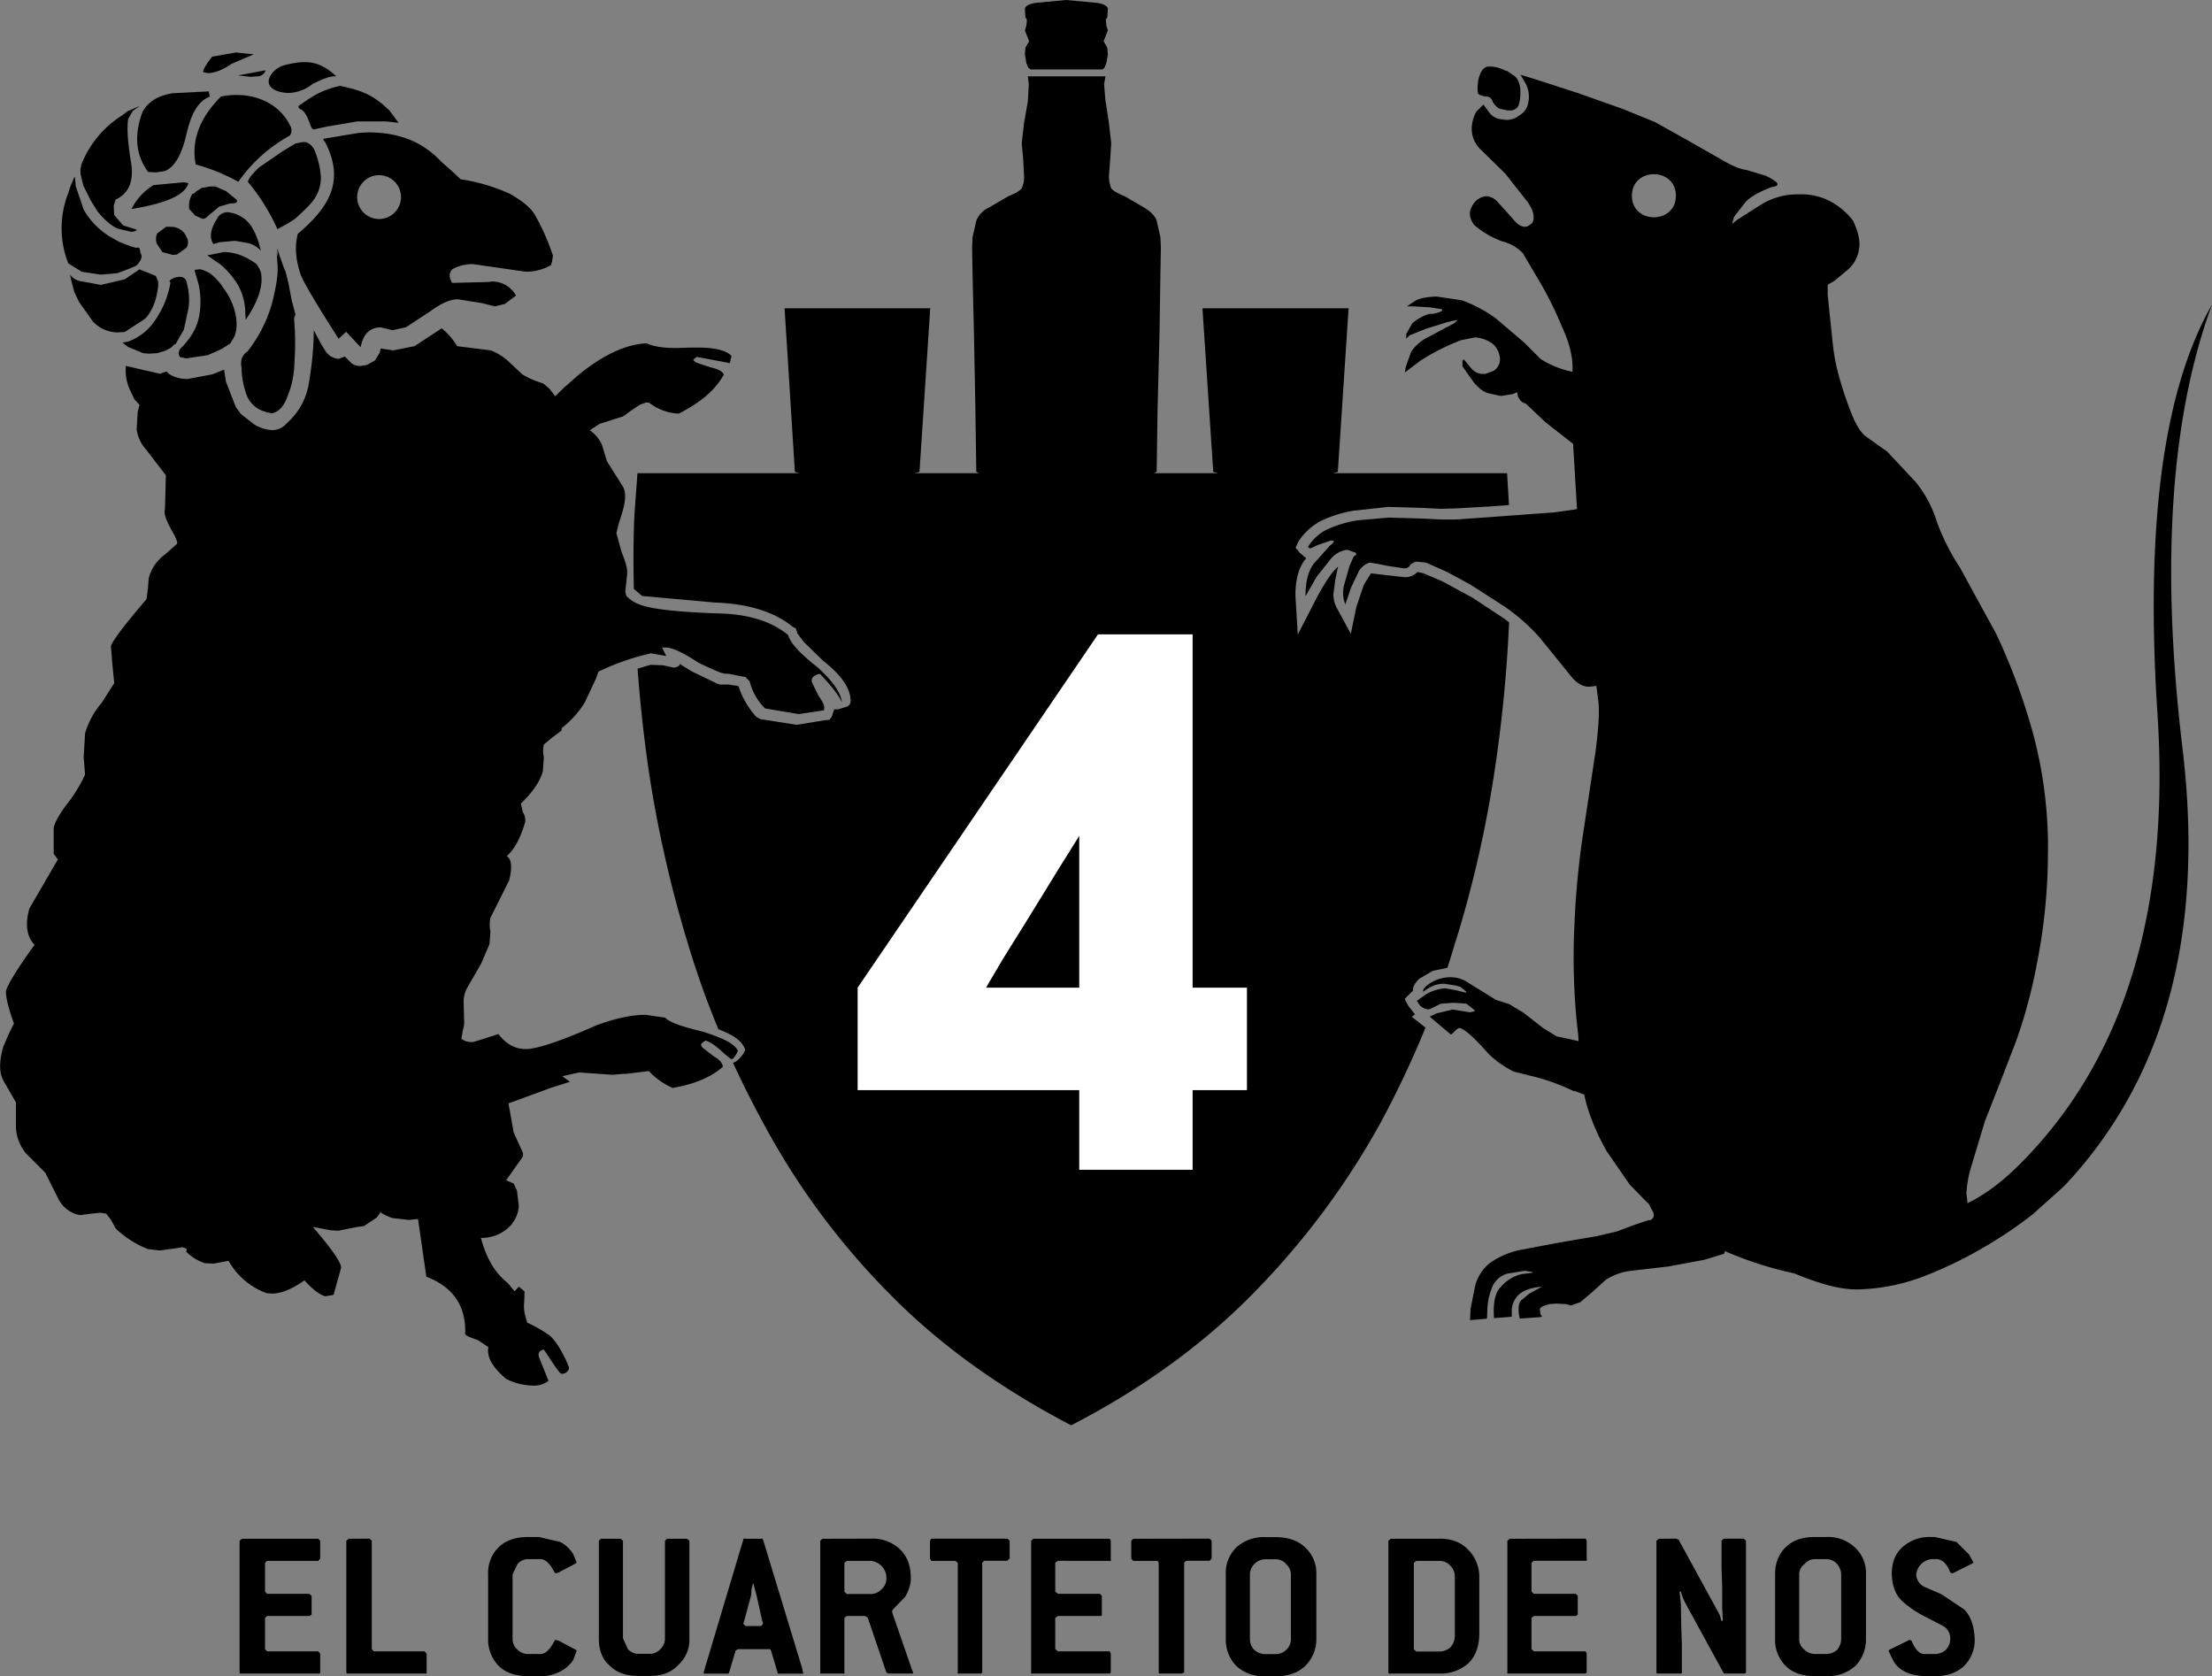 <svg xmlns="http://www.w3.org/2000/svg" viewBox="0 0 669.29 507.14"><rect x="0" y="0" width="669.29" height="507.14" fill="#808080" stroke="none"/><defs><style>.cls-1{fill:#fff;}</style></defs><title>logoRecurso 1</title><g id="Capa_2" data-name="Capa 2"><g id="Page_1" data-name="Page 1"><g id="Layer_1" data-name="Layer 1"><path d="M440.37,285.05a349.5,349.5,0,0,0,12.05-53.15,425.38,425.38,0,0,0,4.19-43.64c-.58-.44-1.17-.87-1.78-1.3l-9.21-6.09-7.38-4-1.84-1-5.67-2.41-1.84-.43a5,5,0,0,1-4.25,1.56l-5-.57-4.82-.56-2.13,3.4-2.27,6.66-1.7,8.22-4-7.37a8.91,8.91,0,0,1-1.27-4.68l.56-4.25.85-4c-2,1.7-4.25,5.25-6.8,10.07l-5.39,10.49-.7-11.63v-1.27c.14-4.26,1.13-7.8,3.26-10.21l-2-1.7L392,165.7l.85-1.84a18.13,18.13,0,0,1,7.08-6.38,37.42,37.42,0,0,1,9.78-3L420,153.37h.57l9.49.28,6.1.29,4.53-.14,10.07-.57,5.82-.44-.58-9.63H192.88L192,155.07q-.5,9.09-.22,23.08l2.49,2.15,22.11,2h.29c9.92.42,17.71,2.83,23.24,7.37l.85.42.43,1.14v.28l2,2.69,5.67,5.53.14.14c6,4.68,8.51,8.79,8.37,12.48l-.29.85-.71.56-2.83.85h-1.13l-.57,1.71v.14l-.29.56-.56.71-.85.14h-.43l-8.64,1.42-10.78-1.7h-.14L229,217l-.29-.28a25.27,25.27,0,0,1-5.24-9.07l-.28-.14-2.84-.43h-2.55l-.85-.28-7.66-3.69-3.68-2.27v.43l-.85.57-1,.14-3.12-.71-3.83-.14-3.9,1.18c.68,9.18,1.69,19,3.19,29.58a366,366,0,0,0,11.91,53.15,270.22,270.22,0,0,0,9.35,26.33c2.89,1.18,7,2.85,8.08,6.13,0,1.05-2.5,4-3.67,4q4.29,9.31,9.34,18.57a222.41,222.41,0,0,0,37.42,50.74c15.31,15.74,33.88,29.06,55.57,40.4,22-11.34,40.54-24.94,55.7-40.54a236,236,0,0,0,37.71-50.6,298.59,298.59,0,0,0,13.81-29.17l-4.17-3.29,1-.71-2-2.55-1.14-2.13,2.55-2.55c-.14-1,.43-2.12,1.85-3.54l4.11-2.41,4.42-.91q1.26-3.85,2.38-7.74Zm-217-78.67Z"/><path class="cls-1" d="M360.85,199.3v-7.38H332.22L259.5,298.8v31h67.05v24.1h34.3v-24.1h16.44v-31H360.85V199.3Zm-41.11,64.49h0l6.81-10.91V298.8H298.34l5.1-8.65,7.94-12.75,8.36-13.61Z"/><path d="M404.79,142.74l3.26-49.47H363.83l3.26,49.47,5.24,1.7,13.61,1.42a55.17,55.17,0,0,0,18.85-3.12Z"/><path d="M335.05,5.24l.15-2.69c-.15-.71-1.28-1.42-3.41-1.7L322.58,0l-9.07.85c-2.13.28-3.26,1-3.4,1.7l.14,2.69.42.57v.85l-.14,1.14-.42,1.41,1.27,3.26-1.13,2-.14,2,.42,2.55.57,1.42.71.57h21.83l.56-.57.57-1.42.43-2.55-.15-2-1.13-2,1.28-3.26-.43-1.41-.14-1.14V5.81l.42-.57Z"/><path d="M334.49,30.62l-.43-5.11.43-2.41H311l.28,2.41L311,30.62l-1.14,6.52-.71,6.23.43,4.54.28,5.39a8,8,0,0,1-.71,3.68c-.7.85-2,1.56-4.11,2.41l-5.81,3.4a7.34,7.34,0,0,0-3.83,4l-1.13,5-.14,3,.14,8.22.43,18.29.42,22,.28,19.42,3.12,1.84,9.07,3.54,14.18,1.7h1.84l14.18-1.7,8.93-3.54,3.26-1.84.28-19.42.57-22,.28-18.29.14-8.22-.14-3-1.13-5c-.43-1.42-1.85-2.83-3.83-4l-5.81-3.4c-2.13-.85-3.4-1.56-4.11-2.41a10.34,10.34,0,0,1-.71-3.68l.42-5.39.29-4.54-.71-6.23-1-6.52Z"/><path d="M278.21,142.74l3.26-49.47H237.39l3.12,49.47,5.24,1.7,13.61,1.42a55.17,55.17,0,0,0,18.85-3.12Z"/><path d="M479.34,331.13c.28,1.32.61,2.63,1,4a68.84,68.84,0,0,0,5.82,13.18l6.94,10.06,5.39,5.53.28.14,1.42,2.7a1.72,1.72,0,0,1-.85,2.41h-.57l-5.1,1.7-.29.14-4.11,1.56-6.09,1.42-11.63,2-12,2.27a24.8,24.8,0,0,0-8.93,4,13.23,13.23,0,0,0-4.26,6.66l-1.41,7.09-.15,3.4,5.11-.43.14-3a18.76,18.76,0,0,1,1.28-6.1,7.07,7.07,0,0,1,4.67-4.53l5.25-.85,2.12.28.43.28-3.4.43a11.76,11.76,0,0,0-6.24,3.83c-1.84,1.7-2.41,5-2.13,9.49l5.39-.42v-2a6.85,6.85,0,0,1,1.7-4.25c1.28-1.42,3.54-2.55,7.37-2.83l-3.83,2.12-2.55,2.13c-.7,1-.85,2.83-.28,5.38l5.95-.42.85-.14-.56-.85-.14-1.56c.28-.57,1.27-1,3-1.42l2-.14,2.83.14,1.56.43,2.84-1,3.54-3,4.25-3.83a17.91,17.91,0,0,1,7.8-2.69l11.05-1.28,10.78-2,6.09-1.85.25-.8a110.06,110.06,0,0,0,21,6.74c7.86,3.28,14.29,5,19.47,4.84a59.49,59.49,0,0,0,19-3.69,122.12,122.12,0,0,0,18.42-8.79A129.39,129.39,0,0,0,615,367.41l9.5-8.51q45.93-48.69,35.86-132.53C653.7,170.8,656.82,126,669.29,92.14c-14.88,26.08-20.27,67.61-16.44,124.73,3.54,57.27-9.5,101.35-39.12,132.68-6.1,6.52-12.19,11.48-18.43,14.45-.09-1-.19-2-.32-3a35.07,35.07,0,0,1,1.17-7.08l4.39-14.6,5.67-14.46L610,315a151.23,151.23,0,0,0,6.24-23.1,172.22,172.22,0,0,0,3.4-32.61,133.44,133.44,0,0,0-4.39-37A186.85,186.85,0,0,0,604,191.78L593,171.66a66.13,66.13,0,0,1-7.09-14.18,35.19,35.19,0,0,0-6.37-11.76l-8.51-9.08-6.38-4.53c-1.41-1-2.83-3.12-4.25-6.52a116.55,116.55,0,0,1-3.83-11.2,60.32,60.32,0,0,1-2-10.21l-.85-8.08-.71-6.94v-3l2.13-1.27,4.25-3.55a10.15,10.15,0,0,0,3.12-6.09c.42-2.27-.29-5.25-1.85-8.51a21.34,21.34,0,0,0-7.37-6.09,19,19,0,0,0-9.07-1.85,21,21,0,0,0-11.2,3l-7.37,4.68-1.56,1.27.57-2.12,3.4-4.4c1.7-1.84,4.4-3.26,8.08-4.67,1.56-.15,2-.57,1.42-1.42a15.47,15.47,0,0,0-3.4-2l-5.67-1.7c-2.13-.28-4.68-1.41-7.8-3.26l-10.2-5.81L500.9,37l-9.78-4-13.61-4.82-12.33-4-5.11-1.56,1.56,2.69a8.49,8.49,0,0,1,.71,6,5.16,5.16,0,0,1-2.55,3.54,6.18,6.18,0,0,1-4.25,1.42L453.69,36a5.09,5.09,0,0,1-3-1.84l-1.84-2.55-2.13,2.13a10.76,10.76,0,0,0-1.42,5.1,8.68,8.68,0,0,0,2.7,6.38l7.51,7.37,6.8,8.64c1.84,2.7,2.13,4.82,1.28,6.24-.85.71-1.42,1.14-2.13,1.14-1.27,0-2.55-.86-3.83-2.56l-4.53-5a4.93,4.93,0,0,0-3.4-1.7,5.32,5.32,0,0,0-4.26,3c-1.13,1.84-.85,3.68.57,5.67a27.14,27.14,0,0,0,8.51,5,13,13,0,0,1,6.23,3.54l4.68,7.94a101.86,101.86,0,0,1,7.09,14.18c2.39,5.06,3.52,9.56,3.26,13.79a27.89,27.89,0,0,1-9.64-3.87l-5-5-8.65-7.37a41.51,41.51,0,0,0-10.2-5.39l-7.66-1.13c-3.26.14-5.39.56-6.8,1.55l-2.13,1.42h1.84l5,.29,3.68.56c.57.43-.14.85-2.55,1.42l-.14,0-.14,0-.13,0-.14,0-.14,0-.13,0-.13,0-.13,0h0l-.13.05h0l-.13,0h0a14.82,14.82,0,0,0-5,2.78l-1.84,3.26v1.42l1-1,5-2,6.38-2,3.26-.71L440,97.8l-7.52,4-.12.07-.13.07h0a13.17,13.17,0,0,0-5.28,4.54L425.35,111l-.29,1.7,4.68-3.55a66,66,0,0,1,12.33-6.23l4.25-.85a10.25,10.25,0,0,1,5.32,1.93l.07.05a6.84,6.84,0,0,1,2.13,4.25,4.08,4.08,0,0,1-1.85,3.83l-.08.09-2.47.9h-.81l-.09,0h-.17l-.08,0h0l-.09,0h0a4.91,4.91,0,0,1-3.29-2l-2-2.41-.42.42v1.7l3.54,5c1.42,1.56,2.69,2.7,4.25,3.12l3.83.85,3.54-.56,1.42-.57.29,1.56.2.16a2.84,2.84,0,0,0,2.06,1.68l6,5.67,8.35,6.54L477.16,154a7.62,7.62,0,0,1-.93.18l-6.09.85-7.94.57-11.48.85-10.07.71h-4.39l-6.24-.29-9.64-.28h-.28l-9.5.85a35,35,0,0,0-8.93,2.69,13.83,13.83,0,0,0-5.95,5.39l.71.42,2.13-1,4.11-1.41h.42c.71,0,.71.56-.71,1.55l-4.82,5.39c-1.84,2.41-2.55,5.81-2.55,9.92l3.4-5.95,4.4-5.53a7.85,7.85,0,0,1,4.53-2.55h.43l2.41.85c.28.28.28.57,0,.71l-.57.42-1.27,2.84-1.7,6a9.22,9.22,0,0,0,.42,5.67l1.7-5,2.41-5.1a5.92,5.92,0,0,1,3.26-2.55l2.55.42,2.84.57,4.68.71a1.9,1.9,0,0,0,2.26-1.14l1.56-.85,3.12.29,6.38,2.83,7.09,3.83,10.34,6.66a58.87,58.87,0,0,1,10.49,9.21l9.08,11.2c2,2.7,4,3.83,5.95,3.83l1.42-.14.81-.14.6,4.53c.43,3.69,0,8.79-.85,15.45l-3.54,23.39a255.44,255.44,0,0,0-2.84,29.2A198.24,198.24,0,0,0,477.51,313l.14,2-1.42-.34L471,313.54,466.88,311l-6-4.68-4.25-2.55-4-1.27-8.08-5a9.61,9.61,0,0,0-5.67-1.85,11.45,11.45,0,0,0-6.23,1.85c-1.56,1-2.27,2-2,2.55a12.26,12.26,0,0,1,2.92-1.77,8.77,8.77,0,0,1,3.1-.66l.36,0,3.54.56,1.42.43,1.14,1,0,0h0c.65.4.67.67.29.69h0l-2.84-.71-3.26-.57-.11,0h-.11a13.22,13.22,0,0,0-5.06,1.49c-.28.15-.55.31-.81.47l-2.55,1.84,1,1.42a4.21,4.21,0,0,0,2.55,1.13l.57-.14,3.12-1.56,3.68-.28,2.84.14,1.27.14,2.55,2L446,306l-1.21.27-3.32-.55-2-.29,0,0-.09,0-.89.25-3.79.89-2.12,1L439,313l.29-.15,1.41-1.41.71-.43h.15l.08,0h0c1.61.36,4.52,3,8.7,7.76a29.79,29.79,0,0,0,7.3,5.23l.22.15,7.37,1.85a62.19,62.19,0,0,1,8.5,3l2.55,1.14V330l3.12,1.18ZM455.82,21.55a11.06,11.06,0,0,0-4.68-1.42h-.78l-.09,0h-.08l-.07,0h0c-1.36.32-2.22,1.59-2.79,3.9-.38,2.35-.31,3.73,0,4.42h0l0,0h0l0,0h0v0l0,0,0,0,0,0,0,0,0,0a4.25,4.25,0,0,0,2.27.71,2,2,0,0,1,2,1.56,6,6,0,0,0,2,2.13l2.56.57h1a2.88,2.88,0,0,0,2.24-1.34,11.46,11.46,0,0,0,.6-4.51h0v-.09h0v-.65c-.28-2.12-1-3.4-2-4l-2.27-1.55Zm51.26,37.67c0,8.69-13.31,8.69-13.31,0s13.31-8.68,13.31,0Z"/><path d="M94.65,25.37c2.84-1.42,5-2.27,6.38-2.27h.71c-5.16-4.92-9.42-4.94-15.59-3.4a7.18,7.18,0,0,0-4,2.7c-2.84,4.19,2.08,5.74,5.31,5.72a12.19,12.19,0,0,0,7.16-2.75Z"/><path d="M90.4,32c-.28.43,0,.86.71,1.14,1,.57,1.7,1.7,2.55,4,.42,1.41.85,2,1.27,2h.15l3.82-.85,9.22-1.56h8.64l3.83.43-2.83-3.83c-5-4.75-8.43-6-14.89-7.37C97.43,27.22,95,28.77,90.4,32Z"/><path d="M97.77,42.24l.57.71c6.41,12.24.64,20.24-8.22,27.78-1,3.69-.71,7.94,1,12.76,1,2.27,4.68,8.65,11.34,19l2.27-2.12,4.39,4.67c.71-3.82,2.69-6,6.09-6l3.55.85,4-.85,7.37-4.82c3.26-2.41,6.09-3.68,8.36-3.68l.85.14,6.38,1,4,1,3-.71,3.4-2.55a8.17,8.17,0,0,0-7.23-4.25l-1,.14-11.06.28c-1-1.55-1-3,0-4.11a12.16,12.16,0,0,1,6.38-1.56l15.73,2.27a14.86,14.86,0,0,0,7.8-2l.28-1,.29-1.85a70.05,70.05,0,0,0-5.53-12.47c-1.42-2.27-4-4.25-7.51-6.24a55.55,55.55,0,0,0-14.89-4.39l-2.12-2-3.83-3.4c-5.53-5.95-12.76-8.79-22-8.79l-2.84.15L97.77,42h.28l-.28.28ZM114.69,53a6.63,6.63,0,1,1-6.62,6.62A6.62,6.62,0,0,1,114.69,53Z"/><path d="M22.64,53.58H22.5l-1.27,3-.57,1.84a29,29,0,0,0,0,21.26l4.11,2.55,5.67.85,5-.42,3.83-1.42,1.27-.57.43-.14.71-.57.85-1.27a2,2,0,0,0,0-2.13l-.28-1.41a.8.8,0,0,0-1-.15l-1-.28-.57-.14L36,73.14l-3-1.7a23.41,23.41,0,0,1-7.65-7.94l-2.41-7.09-.29-2.83Z"/><path d="M24.35,51.17v1.42l.85,3.54,2.26,4.54,2.13,3.4c2.27,2.69,4.25,4.39,6.09,5.1l4.12,1,1.27-.28.28-.42-4.11-1.28-2.69-3.12-.14-2.83L35,60.38c4.25-2,5.67-6,4.53-12-1-6.1-1.13-10.35-.71-12.48l1.42-2.41L42.35,32l-3.83,1.71L37,34.87A31,31,0,0,0,24.63,49.75l-.28,1.42Z"/><path d="M70.13,19.28l6.66-2.84-5.38-.56-7.23,1.27c-2,2.55-2.84,4.11-2.7,4.68l1.42.28c2.13,0,4.54-1,7.23-2.83Z"/><path d="M63.47,29.2l-.29-1.56-11,.57c-4.4.71-7.37,2.55-9.07,5.67-2.56,6.94-2.13,12.9,1.7,18.14l2.41.14,2.69-.42c2.83-1.14,5.1-4.82,6.52-11.2s3.69-10.06,7.09-11.34Z"/><path d="M72,22.82l3.83.43,1.84-.15a2.65,2.65,0,0,0,2.7-1.84L72,22.82Z"/><path d="M66.87,29.2c-6.38,6.38-9.07,13.18-7.66,20.55A58,58,0,0,1,72.11,55a46.11,46.11,0,0,1,15.6-14A2.74,2.74,0,0,0,88,38.41c-3.73-8-12.59-10.92-21.12-9.21Z"/><path d="M87.42,86.32l-1-4.11-.57-1.27-2-5.81.28,2.69-.42-1.42L84,80.51c.14,2.55-.42,6.1-1.56,10.77a42.34,42.34,0,0,1-7.51,15c-1.7,1.13-2.27,2.69-1.84,5a24.58,24.58,0,0,0,1.7,8.65c1.27,2.69,3.54,4.53,7.51,5.1,2.13-.43,3.68-2.27,4.68-5.1a28.38,28.38,0,0,0,2.12-10.63,79.17,79.17,0,0,0-.14-13l.43-1.14-1.14-4.39-.85-4.4Z"/><path d="M79.06,82.92A7.19,7.19,0,0,0,77.5,79.8c-3.4-2.41-6.52-3.54-9.78-3.54l-5,1,4.11,2.84a27,27,0,0,1,4.82,5.52,17.66,17.66,0,0,1,2.55,8.51l.14,2.69.14-.28c3.69-5.39,5.11-10.06,4.54-13.61Z"/><path d="M67.72,87.32a17.75,17.75,0,0,0-4.25-4.68c-1.42-.71-2.55-1.28-3.4-1.14l-1.14.15v.42l1.14,3.83a24.69,24.69,0,0,1,.28,9.21c-.57,3.83-2.55,7.23-6,10.63L54,106.88,54.4,108l2,.43,6.52-1L67,105.6l2.27-1.42.42-.28.57-1c1.28-1.7,1.56-4,1.14-7.09a19.57,19.57,0,0,0-3.69-8.5Z"/><path d="M47.88,85.33l-.71-1.84-5-2-4.4,3-7.23,1.7-6.23-1.13a5.08,5.08,0,0,1-3.12-2l.28,1.42,1,3.83,1.42,3,4.25,6a10.51,10.51,0,0,0,7.37,3.26l2.27-.14,6.1-4c2-2,3.54-5.53,4-10.07v-1Z"/><path d="M51.28,84.91l.28.7a28.14,28.14,0,0,1-4.39,10.92,16.48,16.48,0,0,1-8.37,6.8l-1.56.29H37L38.8,105l4.54,1.85L45,107l2.41-.14,2.55-.71,1.84-1,1-1h.28l2.55-4.39L57,93.41A17.23,17.23,0,0,0,57,88v-.28l-.57-2.55a2,2,0,0,0-2-1.42,5,5,0,0,0-3.12,1.14Z"/><path d="M342.89,465.54l-.6.6v5.4l.6.7h7.4l.3.6V506c0,.3.2.4.7.3h6.3l.7-.3v-33.2l.6-.6H366l.6-.7v-5.4l-.6-.6Z"/><path d="M335.79,472.24c.3.1.5-.2.3-.7v-5.4l-.3-.6h-23.1l-.7.6V506c-.2.3.2.4.7.3h23.1l.3-.3v-5.7l-.3-.7h-15.7l-.8-.7v-9.4l.8-.6h12.7c.5,0,.8-.2.6-.4v-5.7l-.6-.6h-12.7l-.8-.7v-8.7l.8-.6Z"/><path d="M374.09,468.14a10.77,10.77,0,0,0-3.2,8.2v19.4a11.47,11.47,0,0,0,3.2,8.3,12.29,12.29,0,0,0,8.8,3.1h3c3.8,0,6.8-1,9-3.1a11.23,11.23,0,0,0,3.4-8.3v-19.4a10.55,10.55,0,0,0-3.4-8.2c-2.2-2.1-5.2-3.1-9-3.1h-3a12.29,12.29,0,0,0-8.8,3.1Zm4.1,8.2h0a4.57,4.57,0,0,1,1.3-3.1,4.48,4.48,0,0,1,3.4-1.5h3a4.13,4.13,0,0,1,3.3,1.5,4.26,4.26,0,0,1,1.4,3.1v19.4a4.44,4.44,0,0,1-1.4,3.4,4.69,4.69,0,0,1-3.3,1.3h-3a5.13,5.13,0,0,1-3.4-1.3,4.76,4.76,0,0,1-1.3-3.4v-19.4Z"/><path d="M435.49,465.54h-14.7l-.7.6V506c0,.3.2.4.7.3h14.7a12.44,12.44,0,0,0,8.9-3.2c2.2-2.2,3.2-5.2,3.2-8.9v-16.7a11.67,11.67,0,0,0-3.4-8.7q-3.15-3.3-8.7-3.3Zm-7,6.7h7a4.33,4.33,0,0,1,3.4,1.5,4.57,4.57,0,0,1,1.3,3.1v18.1a5.13,5.13,0,0,1-1.3,3.4,4.94,4.94,0,0,1-3.4,1.3h-7l-.7-.7v-26.1l.7-.6Z"/><path d="M456.79,465.54l-.7.6V506c-.2.3.2.4.7.3h23l.3-.3v-5.7l-.3-.7h-15.7l-.7-.7v-9.4l.7-.6h12.7l.6-.4v-5.7l-.6-.6h-12.7l-.7-.7v-8.7l.7-.6h15.7c.3.1.5-.2.3-.7v-5.4l-.3-.6Z"/><path d="M501.89,465.54l-.7.6V506c0,.3.2.4.7.3h6.3c.5.1.7,0,.7-.3v-8.4l-.2-6.1-.1-6.1-.4-3.9h.4l.6,1.9.7,1.5,11.7,21.4h6c.3.1.5,0,.7-.3v-39.9l-.7-.6h-6l-.7.6v8.1l.2,6.1v6.4l.2,3.5-.4.3-.5-1.8-.8-1.5-11.7-21.4-.7-.3Z"/><path d="M552.49,465h-3.4c-3.7,0-6.7,1-8.8,3.1s-3.2,4.7-3.2,8.2v19.4a11.08,11.08,0,0,0,3.2,8.3c2.1,2.1,5.1,3.1,8.8,3.1h3.4a12.55,12.55,0,0,0,8.9-3.1,11.47,11.47,0,0,0,3.2-8.3v-19.4a10.55,10.55,0,0,0-3.4-8.2,12,12,0,0,0-8.7-3.1Zm-8.1,11.3h0a3.84,3.84,0,0,1,1.6-3.1,4,4,0,0,1,3.1-1.5h3.4a4.33,4.33,0,0,1,3.4,1.5,5,5,0,0,1,1.2,3.1v19.4a5.18,5.18,0,0,1-1.2,3.4,4.94,4.94,0,0,1-3.4,1.3h-3.4a4.57,4.57,0,0,1-3.1-1.3,4,4,0,0,1-1.6-3.4v-19.4Z"/><path d="M585.39,465h-1a12.29,12.29,0,0,0-8.8,3.1c-2.2,2-3.2,4.7-3.2,8.2.2,3.9,1.3,6.5,3.5,8.4a31.91,31.91,0,0,0,7.2,4.7l4.8,2.5a4.25,4.25,0,0,1,2.2,3.8,4.76,4.76,0,0,1-1.3,3.4,4.94,4.94,0,0,1-3.4,1.3h-2.6c-1.9.2-3.2-1.1-4.4-4l-.6-.3-6.1,3-.3.3,1.3,2.7c1.5,3.1,4.9,4.9,10.1,5h2.6c3.7,0,6.7-1,8.9-3.1a11.08,11.08,0,0,0,3.2-8.3c-.2-3.8-1.2-6.8-3.2-8.8l-6.9-4.6-5.3-2.3a4.35,4.35,0,0,1-2.3-3.7,5.24,5.24,0,0,1,4.6-4.6h1c2-.2,3.6,1.1,4.7,4a2.12,2.12,0,0,0,.7.3l6-3,.3-.3-1.3-2.4-3.8-3.8-6.6-1.5Z"/><path d="M80.19,472.84l.6-.6h15.5l.6-.7v-5.4l-.6-.6H73.19l-.7.6V506c0,.3.2.4.7.3h23.1a.42.42,0,0,0,.6-.3v-5.7l-.6-.7H80.79l-.6-.7v-9.4l.6-.6h12.8l.7-.4v-5.7l-.7-.6H80.79l-.6-.7v-8.7Z"/><path d="M105.49,465.54l-.7.6V506c.2.3.3.4.7.3h23c.5.1.6,0,.6-.3v-5.7l-.6-.7h-15.4l-.6-.7v-32.8l-.7-.6Z"/><path d="M163.09,465h-3.3c-3.7,0-6.8,1-8.9,3.1a10.77,10.77,0,0,0-3.2,8.2v19.4a11.47,11.47,0,0,0,3.2,8.3c2.1,2.1,5.2,3.1,8.9,3.1h3.3a12.66,12.66,0,0,0,6.4-1.4,9.88,9.88,0,0,0,4-3.6l1-2.7-.3-.3-5.1-2.7-1-.3-.3.3c-1.5,2.9-3,4.2-4.7,4h-3.3a4.63,4.63,0,0,1-3.2-1.3,4.19,4.19,0,0,1-1.5-3.4v-19.4l1.5-3.1a4.07,4.07,0,0,1,3.2-1.5h3.3c1.7-.2,3.2,1.1,4.7,4l.3.3,1-.3,5.1-2.7.3-.3-1-2.4a9.71,9.71,0,0,0-4-3.8l-6.4-1.5Z"/><path d="M181.79,465.54l-.6.6v29.5c0,3.5,1,6.2,3.1,8.1,2.2,2.3,5.2,3.3,8.9,3.3h3.3c3.7,0,6.6-1,8.7-3.3a10.19,10.19,0,0,0,3.4-8.1v-29.5l-.7-.6h-6.1l-.6.6v29.5a4.37,4.37,0,0,1-1.4,3.3,4.22,4.22,0,0,1-3.3,1.4h-3.3a4.31,4.31,0,0,1-3.2-1.4l-1.5-3.3v-29.5l-.7-.6Z"/><path d="M230.89,465.84c-.1-.3-.3-.5-.6-.3h-4.7c-.5-.2-.7,0-.7.3l-11.6,38.8-.4,1.4c-.1.3.2.4.7.3h6.3c.4.1.5,0,.7-.3l2-6.7.7-.4h9.3c.3-.1.5,0,.7.4l2,6.7c0,.3.1.4.6.3h6.4c.5.1.9,0,.7-.3l-.3-1.4-11.8-38.8Zm-3.6,16.7h0l.1-1.8.5-1.9.5,1.9.5,1.8,1.7,7.7.3,1-.6.7h-4.7l-.7-.7.4-1.3,2-7.4Z"/><path d="M248.79,465.54l-.6.6V506c-.2.3.1.4.6.3h6c.5.1.9,0,.7-.3v-16.5l.7-.6h5.6l.8.6,5.6,16.5.7.3h6.7c.5.1.7,0,.7-.3l-.4-1-5.7-16.5-.3-1,.3-.6,3.6-3.7a11.7,11.7,0,0,0,1.8-5v-.7c0-3.7-1-6.5-3.2-8.7a12,12,0,0,0-8.8-3.3Zm14.8,16.7h-7.4l-.7-.7v-8.7l.7-.6h7.4a5.24,5.24,0,0,1,4.6,4.6v.7a4.13,4.13,0,0,1-1.5,3.3,4.26,4.26,0,0,1-3.1,1.4Z"/><path d="M281.39,466.14v5.4l.4.7h7.3l.7.6V506c-.2.3.1.4.6.3h6c.4.1.5,0,.8-.3v-33.2l.6-.6h7l.7-.7v-5.4l-.7-.6h-23l-.4.6Z"/><path d="M164.53,116.09l-2.41-.85a22,22,0,0,1-4.11-2l-4.39-4.12a17.74,17.74,0,0,0-5.1-3.11l-10.21-1.28a19.53,19.53,0,0,0-4.68-5.39l-8.22,5.39L119,106l-3.83-.57-.28,1.27L113.5,109,111,110.42l-1.84.28a3.87,3.87,0,0,1-3.12-1.13l-.71-.71-1-1-1.84.71A5.23,5.23,0,0,1,98.34,106l-1.14-1.85-2.26-4.25a96.66,96.66,0,0,1-1.42,15.59,20.47,20.47,0,0,1-6.81,12.62,5.63,5.63,0,0,1-4.53,2,11.34,11.34,0,0,1-5.25-1.7l-4-3.12-1.56-2.12-3-7.66-.57-3.68-3.54,1.42-7.51,1.41a10.17,10.17,0,0,1-5.67-1.56l-.71-.71-1.28.43-.57.28L38.09,110.7a14.12,14.12,0,0,0,1.28,7.37l1.28,2.7,1.56,1.7-.57,2.27L41.35,130a11.54,11.54,0,0,0,2.84,6l6,7.8-.28,10.21c-.43,1.13.28,3.26,1.84,6.09,1.42,2.41,2,3.83,1.84,4.4l-3.68,3.26A12.91,12.91,0,0,0,45,174.91L44.76,178l-.43,3.26c-6.66,7.8-10.2,12.48-10.77,14.18L34,201l.57,5.67-3.83,6a24.72,24.72,0,0,0-5,9.21l-.42,7.23.42,5.25a44.88,44.88,0,0,1-4.82,8.08c-2.69,3.4-4.25,6.09-4.67,7.93v7.94l1.27,1.7L8.89,274.85c-1.41,5-.7,8.64,1.56,11-5.1,7.09-7.93,11.63-8.64,13.89-.14,1.42.56,4.82,2.41,9.93l-1.7,3.4L1,316.66q-1.92,6.6,0,10.21l3.82,6.66v7.65A13.47,13.47,0,0,0,7.9,349l5.81,5.81,3.83,7.66a9.25,9.25,0,0,0,5.95,5l.86.14,3.26-.43,2.69-.28,1.84.28L33.56,369,35,371.66a29.62,29.62,0,0,0,9.78,6.24l3.54.42,5.24-.71,1.56-.28c1.28.28,1.71.71,1.14,1.27a14.36,14.36,0,0,0,5.67,3.55l2.69.14,4.54-.85a21.65,21.65,0,0,0,11.48,9.78l1.56.14c2.69,0,5.81-1.13,9.92-4,2.55,2.84,4.54,4.26,6.24,4.82l2.55-.42,2.27-8.08c.28-1.42-2.56-5.53-8.51-12.48l5.39,1,2.27.14,5.81-1.14,2-.28,3.83-2.55a7.7,7.7,0,0,0,1.09-1.63,14,14,0,0,0,3.73,1.77l5,.57,2.69-.29L129,386.26c7.94,3,11.91,8.65,11.77,16.87-.54,1.06,2.4,1.67,4,2.41l3,2c-.56,2.84,1.14,6.1,5.39,9.64a18.5,18.5,0,0,0,7.8,2,7.32,7.32,0,0,0,5-1.41l-2.55-6.38c-1.18-2.36.24-2.8,1-3.1.29-.11,3,4.62,5,7,.83,1,3.18-.45,2.66-1.82-1-2.7-3.56-7.63-5.78-9.45a39.92,39.92,0,0,0-6.75-3.85c-1.59-4.88-.78-4.88-.85-9.5l-1.7-1.41-1.28,1.41-2.12-2.55c-3.83-3-6.38-7.37-8.08-13.61a12,12,0,0,0,8.93-3.68,10,10,0,0,0,2.55-5.95l-.57-4.68-1-2.13-2.27-1,5.1-7.23v-1l-2.83-6.24-1.57-8.79h0l12.76-4.67,5.81-1.85-2.27-1.7,5.1-1.13,6,.42,4,.29,3.4-.29h.85l6.8-.85a22,22,0,0,0,7.23,5.11c6.66-1.14,11.62-3.27,15.17-6.38,0-1-.85-2.13-2.84-3.26l-3.12-2.41c-1-1-.81-1.3.75-2.29,3.19,1.06,6,4.65,7.78,5.6.59.32,1.85-2,2-2.54-1.14-2.26-5.09-4-10.62-5.74-5.67-1.42-9.73-2.55-11.43-4.25l-5.95-.85c-4.25,0-9.36,1.14-15,3.26-9.92,4.4-17,6.81-20.55,7.09h-.71c-3.12,0-5.81-1.42-8.22-4.54l-5.24,1.71-2.42.72-.42,0a4.83,4.83,0,0,1-3.12-1c.19-.87.33-1.71.43-2.54a7.17,7.17,0,0,0,.42-2.42l-.14-5.67a8.83,8.83,0,0,1,1-4.68l4.26-7.37,2.55-5.95.28-3.83a9.63,9.63,0,0,1,0-4.11l2.84-5.67,2.83-5.67c1-4.11.71-6.38-.71-7.37,2.13-1.84,4.11-5.24,5.53-10.21a4.24,4.24,0,0,0-.71-3.11l-.56-2.56c3.82-3.68,6-7.08,6.66-9.92l.28-4.11a8.73,8.73,0,0,1,0-3.83l2.55-2.12,2.84-2.13v-.71a29,29,0,0,0,6.94-7.65l3.4-7.23.81-2.24,1.32-.59a72.72,72.72,0,0,1,14.18-4.82v-.15l5,.86-1.28-2.56h.71c2.13-.14,5.53,1.42,10.21,4.54,2.83,1.42,5.24,2.41,6.94,3.12l1.28.28h1l5.1,1,1.28,1.28a17,17,0,0,0,4.68,8.22l10.2,1.7,7.51-1.13c.57-1-.14-2.41-1.56-4.4l-2-4.11c-.28-1.27.42-2.12,2.41-2.55,3.4,3.55,5.67,6.38,6.66,8.65-.28-2.84-2.69-6.38-7.37-10.63-5.1-4-8.08-7.09-8.93-9.78-5-4.11-12.05-6.38-21.54-6.52-11.91-.43-19.85-1.28-23.39-2.7a10.42,10.42,0,0,1-4-2.59L189.2,179l.56-5.39c.15-1.28-.42-3.54-1.7-6.66l-1.56-5.67.71-2.84.85-2.69c1.28-4,1.42-6.8.43-8.51l-4.82-7.65-1.56-5.1a11.43,11.43,0,0,0-3.65-4.33l2.94-1.91,7.09-2.27.85-.56.71-.57,3.54-2.41,2-.71.86.14a15.65,15.65,0,0,0,8.93,3.26c6.66-3.4,11-7.09,13.6-11.76-.14-.85-1.56-1.7-4.11-2.27l-4.25-1.42c-1.28-1.13-1.08-.58.2-1.71l10,1.88.52-2.15c-1.56-1.7-5.1-2.55-10.2-2.55h-2.41l-4,.14c-4,0-6.95-.43-9.07-1.42-6.38.28-13.19,3.54-20.56,9.5l-4.82,4.25-2,2-.31.25-.82-1.1-1-1.27-1.7-1.42Z"/><path d="M97.06,53.3a24.84,24.84,0,0,0-2-8.08A4.44,4.44,0,0,0,92.53,43H91.39l-2,.42-4,2.41-7,4.82C76.37,52.59,75.23,54,75,55a61.62,61.62,0,0,1,8.93,14.31,41.17,41.17,0,0,0,5.53-3.26c4.14-3.93,7.65-6.48,7.65-12.75Z"/><path d="M58.93,58.4l-.71.28a6.38,6.38,0,0,0-1,4.11v.43l1.84,2,2.27,1a2.16,2.16,0,0,0,1.56-.86l3.4-2.83,3.4-1h.85c1.14-.14,1.42-.43,1-1.14l-3.12-2.55-3.26-1.42h-1.7l-2.41.43L59.21,58l-.28.43Z"/><path d="M57,55.42l-1.42-.28L46.46,56a17.54,17.54,0,0,0-6.66,7.23C50.28,61.52,56,59,57,55.42Z"/><path d="M51.7,68.61H50.28l-2.69,2a4,4,0,0,0-.14,3.12l1.7,2.55,3.12.85L53.54,77l2.84-2a3,3,0,0,0,.14-3.11,5,5,0,0,0-4.82-3.26Z"/><path d="M68.85,64.21a3.51,3.51,0,0,0-3.26,2.13c-2,3.12-2.26,5.67-1,7.51l1.84-.57,4.68-.42,4.11.71a8,8,0,0,1,3.69,2.26c-1.28-5.52-3.26-8.78-5.81-10.2a9.26,9.26,0,0,0-4.26-1.42Z"/></g></g></g></svg>